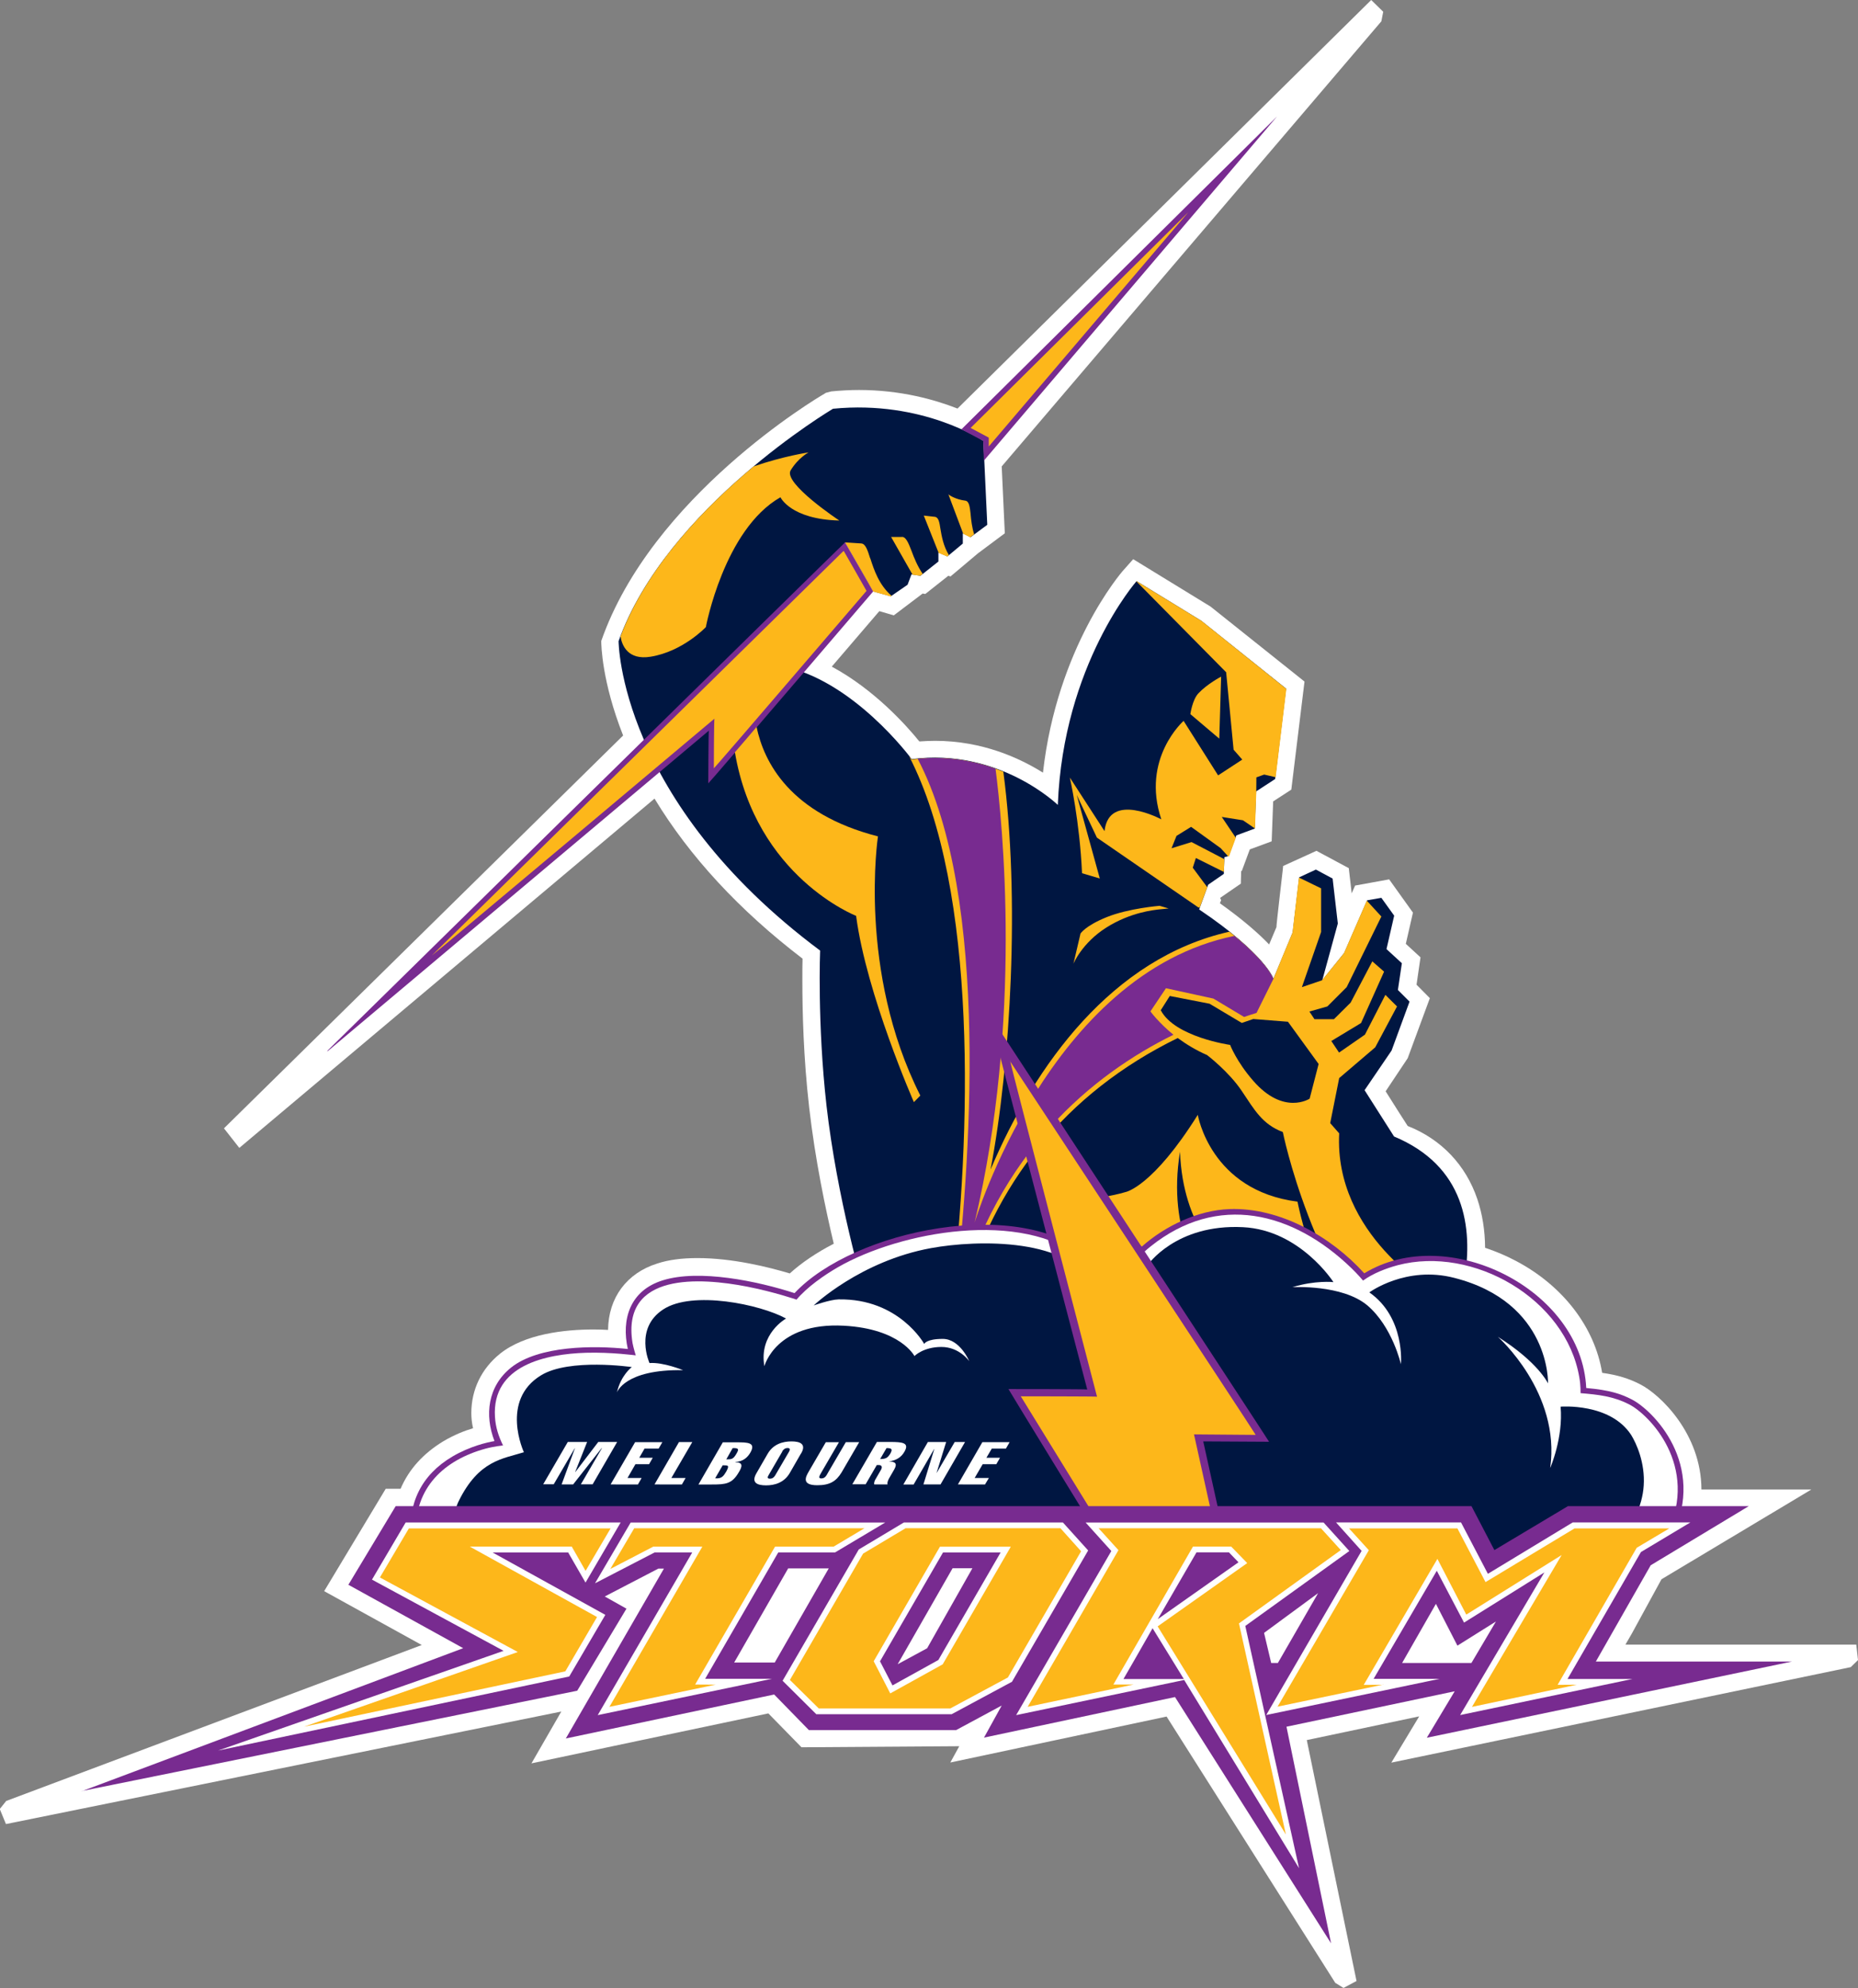 <svg xmlns="http://www.w3.org/2000/svg" width="30" height="32.102" viewBox="0 0 30 32.102"><rect x="0" y="0" width="30" height="32.102" fill="#808080" stroke="none"/><path d="M21.563 32.022l-2.727-4.305-3.492.742.145-.263-2.548.017-.535-.547c-.528.11-3.825.807-3.825.807l.482-.837-8.967 1.817-.1-.243.104-.13 6.71-2.518-1.576-.87.994-1.653h.24c.134-.315.366-.57.69-.767.176-.104.342-.17.48-.21-.02-.09-.028-.17-.028-.245 0-.38.166-.72.465-.96.402-.32 1.043-.39 1.51-.39.084 0 .162.003.233.007.005-.52.302-.918.794-1.072.18-.06.4-.088.65-.088.566 0 1.15.146 1.49.248.19-.173.434-.337.71-.48-.132-.554-.3-1.354-.397-2.2-.093-.81-.11-1.56-.11-2.048 0-.152 0-.27.003-.355-1.02-.78-1.823-1.648-2.39-2.584l-6.704 5.64-.248-.316 6.445-6.343c-.343-.87-.353-1.46-.353-1.526.813-2.334 3.484-3.925 3.6-3.99l.026-.017.088-.023c.154-.015.304-.023.448-.023.673 0 1.224.156 1.59.3L22.14 0l.194.19-.03.154-6.13 7.187.05 1.08-.434.324-.444.374-.033-.013-.373.295-.043-.007-.465.352-.234-.068-.768.896c.688.37 1.21.955 1.414 1.208.086-.005.17-.01.252-.01.768 0 1.37.28 1.744.514.228-2.023 1.254-3.22 1.3-3.27l.157-.177 1.25.766 1.516 1.21-.213 1.745-.293.19-.024.645-.353.13-.13.35h-.01l-.005.203-.334.23.016.037-.02.05c.382.272.633.496.795.665l.118-.28c-.006 0 .1-.907.1-.907l.008-.08.538-.245.522.28.047.407.055-.126.55-.1.384.537-.115.504.237.218-.064.442.215.217-.358.97-.356.534c.11.177.33.52.356.56.54.213.938.628 1.125 1.182.08.238.123.502.125.785.172.057.34.128.5.213.758.4 1.27 1.07 1.39 1.806.25.035.433.092.615.186.322.164.986.796.988 1.698h1.775L26.827 25.5l-.475.87-.107.185h3.727l.028.25-.117.114-7.418 1.542.45-.747-1.815.383.803 3.89-.21.112-.13-.08z" fill="#fff"/><path d="M14.012 21.01c-.082-.212-.498-1.678-.667-3.157-.15-1.33-.103-2.504-.103-2.504-3.254-2.428-3.254-4.997-3.254-4.997C10.756 8.197 13.45 6.6 13.45 6.6c1.453-.144 2.428.52 2.428.52l.063 1.354-.27.2-.125-.062v.165l-.248.207-.146-.062v.145l-.29.23-.145-.022-.063.167-.27.186-.284-.078-.453-.793-1.064 1.99c1.18.205 2.137 1.51 2.137 1.51 1.408-.186 2.36.74 2.36.74.087-2.267 1.272-3.614 1.272-3.614l1.044.64 1.37 1.096-.177 1.46-.307.2-.022.6-.297.11-.123.332-.07.02-.01.27-.252.174-.146.4c1.07.72 1.2 1.118 1.2 1.118l.31-.747.105-.89.27-.125.27.145.084.726-.25.913.353-.438.37-.85.23-.04.207.288-.124.54.248.228-.064.432.188.188-.29.79-.436.64.476.748c2.28.952.56 3.938.56 3.938-.33-.063-.642-.29-.642-.29-1.713-.388-3.008-2.08-3.008-2.08-.636.5-.72.722-.865 1.09l-4.54-.004z" fill="#001641"/><path d="M22.055 21.896c-.822-1.005-1.105-2.493-1.105-2.493-1.408-.18-1.61-1.402-1.61-1.402-.728 1.163-1.163 1.246-1.163 1.246-.496.145-.994.125-.994.125.27.23.83.477.83.477-.152.347-.22.758-.242 1.164h.787c.12-.312.2-.52.613-.88-.132-.356-.227-.872-.118-1.537.022.618.2 1.054.367 1.33-.003 0 1.11 1.452 2.634 1.974zm-4.61-6.816l-.113.482s.135-.334.53-.584c.395-.25.77-.284.864-.295l.143-.014-.145-.043s-.502.04-.855.183c-.356.144-.426.27-.426.27zm2.272-4.157l-.03 1.004-.467-.396s.032-.23.128-.334c.146-.156.37-.272.37-.272zm-.322-.9l-1.045-.64-.002.004 1.45 1.468.12 1.25.14.16-.39.255-.557-.88s-.69.607-.36 1.59c0 0-.845-.457-.917.19l-.56-.865s.16.706.197 1.545l.287.085-.373-1.35.326.69 1.642 1.13.02-.005.12-.324-.234-.315.05-.157.452.225.008-.206-.53-.276-.323.1.08-.2.236-.146.477.344.125.136.01-.003.11-.3-.227-.337.342.054.195.133.02-.578.002-.248.126-.045.185.043.173-1.426-1.37-1.098z" fill="#FDB71A"/><path fill="#782B90" d="M20.572 15.774l-.01.032z"/><path d="M23.14 20.85s-1.6-.912-1.517-2.55l-.145-.165.145-.727.582-.497.352-.66-.188-.187-.33.642-.418.29-.125-.187.48-.29.372-.83-.19-.166-.35.666-.27.268h-.314l-.082-.124.29-.082.312-.312.56-1.14-.235-.256-.37.85-.354.436-.324.11.31-.89v-.705l-.358-.174-.104.89-.163.39-.146.358c0-.003-.09-.27-.71-.764-1.89.426-3.138 2.148-3.856 3.84.327-1.708.475-4.405.206-6.424-.393-.16-.898-.274-1.482-.197l-.04-.054c1.116 2.16 1.003 6.147.68 8.802h.17c.51-1.89 1.668-3.36 3.488-4.25.134.098.292.196.474.275 0 0 .354.27.56.58.208.31.333.538.663.663 0 0 .46 2.316 1.896 3.84.12.068.29.147.467.182 0 0 .05-.087.12-.233l-.06-1.22z" fill="#FDB71A"/><path d="M18.576 16.33l.25-.373.766.167.496.297c.066-.023.135-.046.2-.065l.272-.548c0-.003-.082-.247-.63-.696-2.985.61-4.194 4.63-4.194 4.63.778-3.27.45-6.466.338-7.33-.348-.124-.775-.206-1.257-.16 1.18 2.25.847 6.62.59 8.76h.058c.638-2.407 2.184-3.664 3.482-4.304-.24-.195-.37-.375-.37-.375z" fill="#782B90"/><path d="M20.05 16.517l-.52-.31-.642-.125-.146.23c.228.434 1.12.56 1.12.56s.103.27.372.578c.492.567.912.29.912.29l.145-.56-.495-.682-.56-.044-.185.063z" fill="#001641"/><path fill="#782B90" d="M15.523 6.933L20.62 1.88l-4.734 5.558-.01-.32z"/><path fill="#FDB71A" d="M19.188 3.425L15.672 6.91l.293.156v.143zM12.602 8.03s.164.355.95.375c0 0-.91-.603-.786-.81.125-.206.29-.29.29-.29s-.4.058-.887.226c-.79.66-1.727 1.625-2.15 2.745.023.146.12.387.485.328.52-.083.893-.478.893-.478S11.69 8.55 12.6 8.03zm2.494.315l-.18-.02.003.008.237.595.137.058.028-.023c-.09-.15-.116-.303-.136-.42-.017-.112-.03-.19-.09-.198zm-1.046.67c-.043-.136-.075-.235-.144-.24l-.262-.017c.05.087.42.73.453.793l.284.08.015-.01c-.205-.178-.284-.42-.343-.603zm1.623-.707c-.015-.123-.022-.214-.087-.224-.16-.02-.258-.09-.26-.092l-.012-.01.005.016.233.62.113.057.064-.047c-.036-.114-.048-.23-.057-.32zm-1.11.362h-.175l.347.61.125.016.038-.03c-.086-.126-.14-.262-.18-.37-.05-.13-.09-.227-.154-.227z"/><path d="M13.645 8.758c-.008 0-8.36 8.21-8.36 8.21l.005.006 6.16-5.18c-.008.002-.012.853-.012.853.008.003 2.66-3.096 2.66-3.096l-.002-.003c-.033-.063-.395-.69-.445-.777l-.004-.012zm-8.362 8.21l.006.006 6.157-5.18c-.007.002-.01.853-.01.853.007.003 2.66-3.096 2.66-3.096 0-.003-.454-.79-.454-.79-.007 0-8.36 8.21-8.36 8.21z" fill="#782B90"/><path d="M14.176 13.505c-1.423-.365-1.842-1.2-1.96-1.767-.124.147-.245.286-.35.408.34 2.015 1.957 2.642 1.957 2.642.167 1.266.933 3.008.933 3.008l.104-.106c-1.016-2.01-.684-4.185-.684-4.185zm-.56-4.605l-6.643 6.528c.007.007 4.563-3.823 4.563-3.824-.008 0-.01.802-.01.802.008.003 2.465-2.865 2.465-2.865 0-.003-.365-.64-.365-.64l-.002-.003-.005.004z" fill="#FDB71A"/><path d="M18.438 20.127c.377-.334.904-.585 1.412-.604.816-.03 1.645.446 2.178 1.037 1.342-.82 3.508.252 3.584 1.852.377.033.56.094.736.185.338.172 1.213 1.044.65 2.212-.33.682-1.174.274-1.174.274-.39.158-1.705.692-1.795.736-.13.067-.303-.38-.324-.433-.098-.223-.188-.46-.188-.46v-.06H6.624c-.037-.597.176-1.048.68-1.347.28-.165.56-.23.68-.25-.162-.42-.11-.884.268-1.187.446-.355 1.332-.36 1.885-.3-.107-.478.033-.943.562-1.108.59-.186 1.54.014 2.13.206.948-1.015 3.665-1.592 4.784-.562.133-.296.557-.378.823-.19" fill="#782B90"/><path d="M24.002 25.733c.19-.087 2.004-.823 2.004-.823s.584.534.91-.143c.53-1.102-.295-1.93-.61-2.09-.257-.132-.497-.158-.786-.182 0 0 .004-.125-.02-.256-.215-1.267-1.715-2.13-2.932-1.81-.195.053-.393.13-.56.248 0 0-.083-.1-.187-.2-.945-.914-2.163-1.217-3.244-.35-.068.053-.135.118-.135.118l-.056-.047c-.195-.14-.495-.11-.646.085-.06.075-.06.13-.074.22 0 0-.098-.113-.168-.17-1-.81-2.96-.45-3.967.128-.226.13-.5.322-.67.524 0 0-.364-.125-.798-.21-.75-.146-2.035-.238-1.85.91.015.08.052.2.052.2s-.4-.054-.803-.042c-.644.02-1.523.2-1.47 1.036.01.167.057.31.13.46 0 0-.154.017-.285.053-.656.18-1.152.623-1.123 1.38h16.9v.134c.057.154.27.698.382.815l.01.01z" fill="#fff"/><path d="M7.418 24.823c-.094-.183-.105-.395-.012-.584.326-.663.715-.683 1.053-.79 0 0-.39-.836.277-1.242.457-.28 1.465-.133 1.465-.133s-.177.132-.24.41c0 0 .123-.377 1.068-.36 0 0-.32-.132-.542-.115 0 0-.252-.555.22-.865.472-.312 1.57-.082 1.985.146 0 0-.443.246-.35.77 0 0 .184-.713 1.283-.654.916.05 1.14.49 1.14.49s.142-.147.435-.147c.293 0 .45.23.45.23s-.15-.36-.427-.36c-.273 0-.3.082-.3.082s-.405-.736-1.383-.72c-.137.003-.402.098-.402.098s.754-.718 1.895-.926c.75-.137 2.283-.173 2.643.65 0 0 .125-.667.756-.377 0 0 .19.052.098.002 0 0 .453-.668 1.54-.613.923.046 1.46.887 1.46.887s-.295-.032-.662.082c0 0 .802-.048 1.21.294.405.345.542.95.542.95s.072-.753-.51-1.16c0 0 .592-.437 1.373-.234 1.554.398 1.512 1.704 1.512 1.704s-.155-.34-.81-.753c0 0 1.018.9.845 2.118 0 0 .213-.487.168-.99 0 0 .8-.066 1.14.458.083.135.226.446.202.816-.02.326-.186.703-.516.994-.084.074-.178.137-.275.188l.082-.18s-.576.23-1.094.442c-.207.016-.35.007-.358.007 0 0-.023.067-.08.173-.19.077-.328.134-.355.146-.104.05-.438-.845-.438-.845v-.095H7.417z" fill="#001641"/><path d="M15.973 16.373c0 .033 1.582 6.062 1.582 6.063 0-.007-1.272-.007-1.272-.007-.005.005 4.616 7.534 4.616 7.534l.007-.003-1.478-6.686 1.063.006c.004-.004-4.52-6.907-4.52-6.907z" fill="#782B90"/><path d="M16.31 17.13c0 .036 1.403 5.422 1.403 5.422 0-.005-1.223-.006-1.223-.006h-.008l4.145 6.735c.008 0-1.348-6.12-1.348-6.12l.996.008c.004-.007-3.968-6.036-3.968-6.036z" fill="#FDB71A"/><path fill="#fff" d="M9.28 23.385h.003l-.215.584h.186l.46-.586h.005l-.34.584h.19l.396-.684H9.66l-.37.485h-.003l.193-.485h-.312l-.397.683h.17zm1.02.585l.06-.105h-.228l.128-.223h.22l.06-.104h-.218l.085-.148h.228l.06-.104h-.44l-.396.683zm.71 0l.06-.105h-.23l.338-.58h-.215l-.395.684z"/><path d="M11.67 23.66c.09 0 .11 0 .057.1-.043.07-.07.12-.18.11l.122-.21zm-.39.31h.214c.225 0 .325-.01.434-.196.053-.087.08-.163-.055-.163l.004-.005c.125-.008.195-.076.238-.15.096-.167-.045-.167-.226-.167h-.218l-.394.682zm.55-.588c.107-.003.1.024.06.092-.058.104-.096.086-.163.09l.103-.182zm.8.053c.017-.027.042-.054.087-.054.044 0 .04.028.025.056l-.225.385c-.016.027-.04.054-.086.054-.044 0-.04-.026-.023-.053l.223-.384zm.304.036c.09-.154-.014-.197-.154-.197s-.294.043-.385.2l-.18.312c-.092.156.012.198.154.198.137 0 .29-.042.382-.198l.18-.313z" fill-rule="evenodd" clip-rule="evenodd" fill="#fff"/><path d="M13.87 23.286h-.213l-.286.49c-.03.056-.052.096-.11.096-.054 0-.032-.04 0-.095l.285-.49h-.212l-.275.473c-.05.085-.123.222.138.222.2 0 .304-.063.392-.208l.284-.488z" fill="#fff"/><path d="M13.975 23.97l.182-.314h.033c.038 0 .063.023.037.072l-.084.146c-.018.027-.035.067-.027.095h.215c-.01-.03.01-.07.024-.097l.083-.144c.057-.1.014-.128-.088-.13.124-.016.204-.07.253-.157.084-.144-.027-.158-.23-.158h-.214l-.397.683h.213zm.34-.588c.095 0 .095.025.06.09-.04.063-.066.087-.164.087l.105-.18z" fill-rule="evenodd" clip-rule="evenodd" fill="#fff"/><path fill="#fff" d="M14.586 23.97h.166l.332-.574h.002l-.176.573h.276l.396-.685h-.167l-.29.497h-.002l.154-.497h-.295zm1.318 0l.063-.105h-.23l.13-.223h.22l.06-.104h-.22l.087-.148h.228l.06-.104h-.44l-.395.683z"/><path d="M22.64 26.852h1.118l.396-.67-.622.39-.347-.675-.546.955zm-2.007 0l.65-1.128-.873.642.115.486h.108zm-5.662-.24l.73-1.29h-.32l-.887 1.55.48-.26zm-2.462.233l.872-1.52h-.655l-.872 1.52h.654zm-11.19 2.078l6.16-2.31-1.854-1.024.764-1.27h17.37l.37.71 1.188-.71h2.92l-1.584.955-.886 1.555h3.166l-5.895 1.23.45-.75-2.716.572.72 3.498-2.52-3.977-3.084.655.286-.518-.735.396H13.06l-.56-.574-3.364.71 1.584-2.743h-.09l-.865.45.35.197L9.32 27.3l-8.002 1.62z" fill-rule="evenodd" clip-rule="evenodd" fill="#782B90"/><path d="M19.113 27.108l-.503-.817c-.075.135-.47.82-.47.82h.973zm.01.018l-2.716.568 1.537-2.65-.415-.46h3.842l.416.46-1.68 1.21.868 3.912-1.855-3.04zm-5.258-2.106l.73-.437h2.567l.408.452-1.23 2.12-.974.524H13.18l-.544-.54 1.23-2.12zm9.38 2.088l-2.8.584 1.54-2.65-.413-.46h2.018l.434.83 1.37-.83h1.9l-.798.478-1.186 2.05h1.05l-2.784.583 1.36-2.303-1.297.81-.44-.837-1.02 1.745h1.063zM9.608 25.564l.575-.98h4.11l-.81.483h-.917l-1.18 2.04h1.08l-2.815.587 1.526-2.627h-.607l-.96.497zm.413-.98l-.567.97-.28-.486h-1.22l1.82 1.007-.583.995-5.67 1.196 4.61-1.61-2.125-1.15.544-.923h3.475zm8.67 1.562l1.306-.92-.154-.16h-.524l-.626 1.08zm-4.28 1.068l.74-.41 1.005-1.736h-.93l-1.017 1.757.202.39z" fill-rule="evenodd" clip-rule="evenodd" fill="#fff"/><path d="M14.373 27.344l.848-.47 1.1-1.9h-1.144l-1.07 1.85.268.52zm-.437-2.258l.686-.41h2.5l.334.372-1.182 2.038-.93.5H13.22l-.466-.46 1.182-2.04zm4.04 2.114h.327l-1.71.36 1.466-2.53-.32-.353h3.59l.32.352-1.644 1.184.757 3.408-2.07-3.36 1.446-1.022-.258-.266h-.618L17.977 27.2zm4.362 0l-1.71.357 1.474-2.526-.32-.352h1.75l.454.867 1.437-.867h1.53l-.526.313-1.277 2.213.31-.002-1.693.358 1.448-2.452-1.54.962-.466-.9-1.19 2.035.317-.002zM9.855 25.333l.385-.656h3.717l-.498.297h-.945l-1.29 2.226.33.002-1.714.358 1.5-2.586h-.793l-.693.36zm.005-.656l-.405.688-.223-.392H7.586L9.64 26.11l-.512.877-4.217.893 3.45-1.205-2.227-1.204.468-.792h3.26z" fill-rule="evenodd" clip-rule="evenodd" fill="#FDB71A"/></svg>